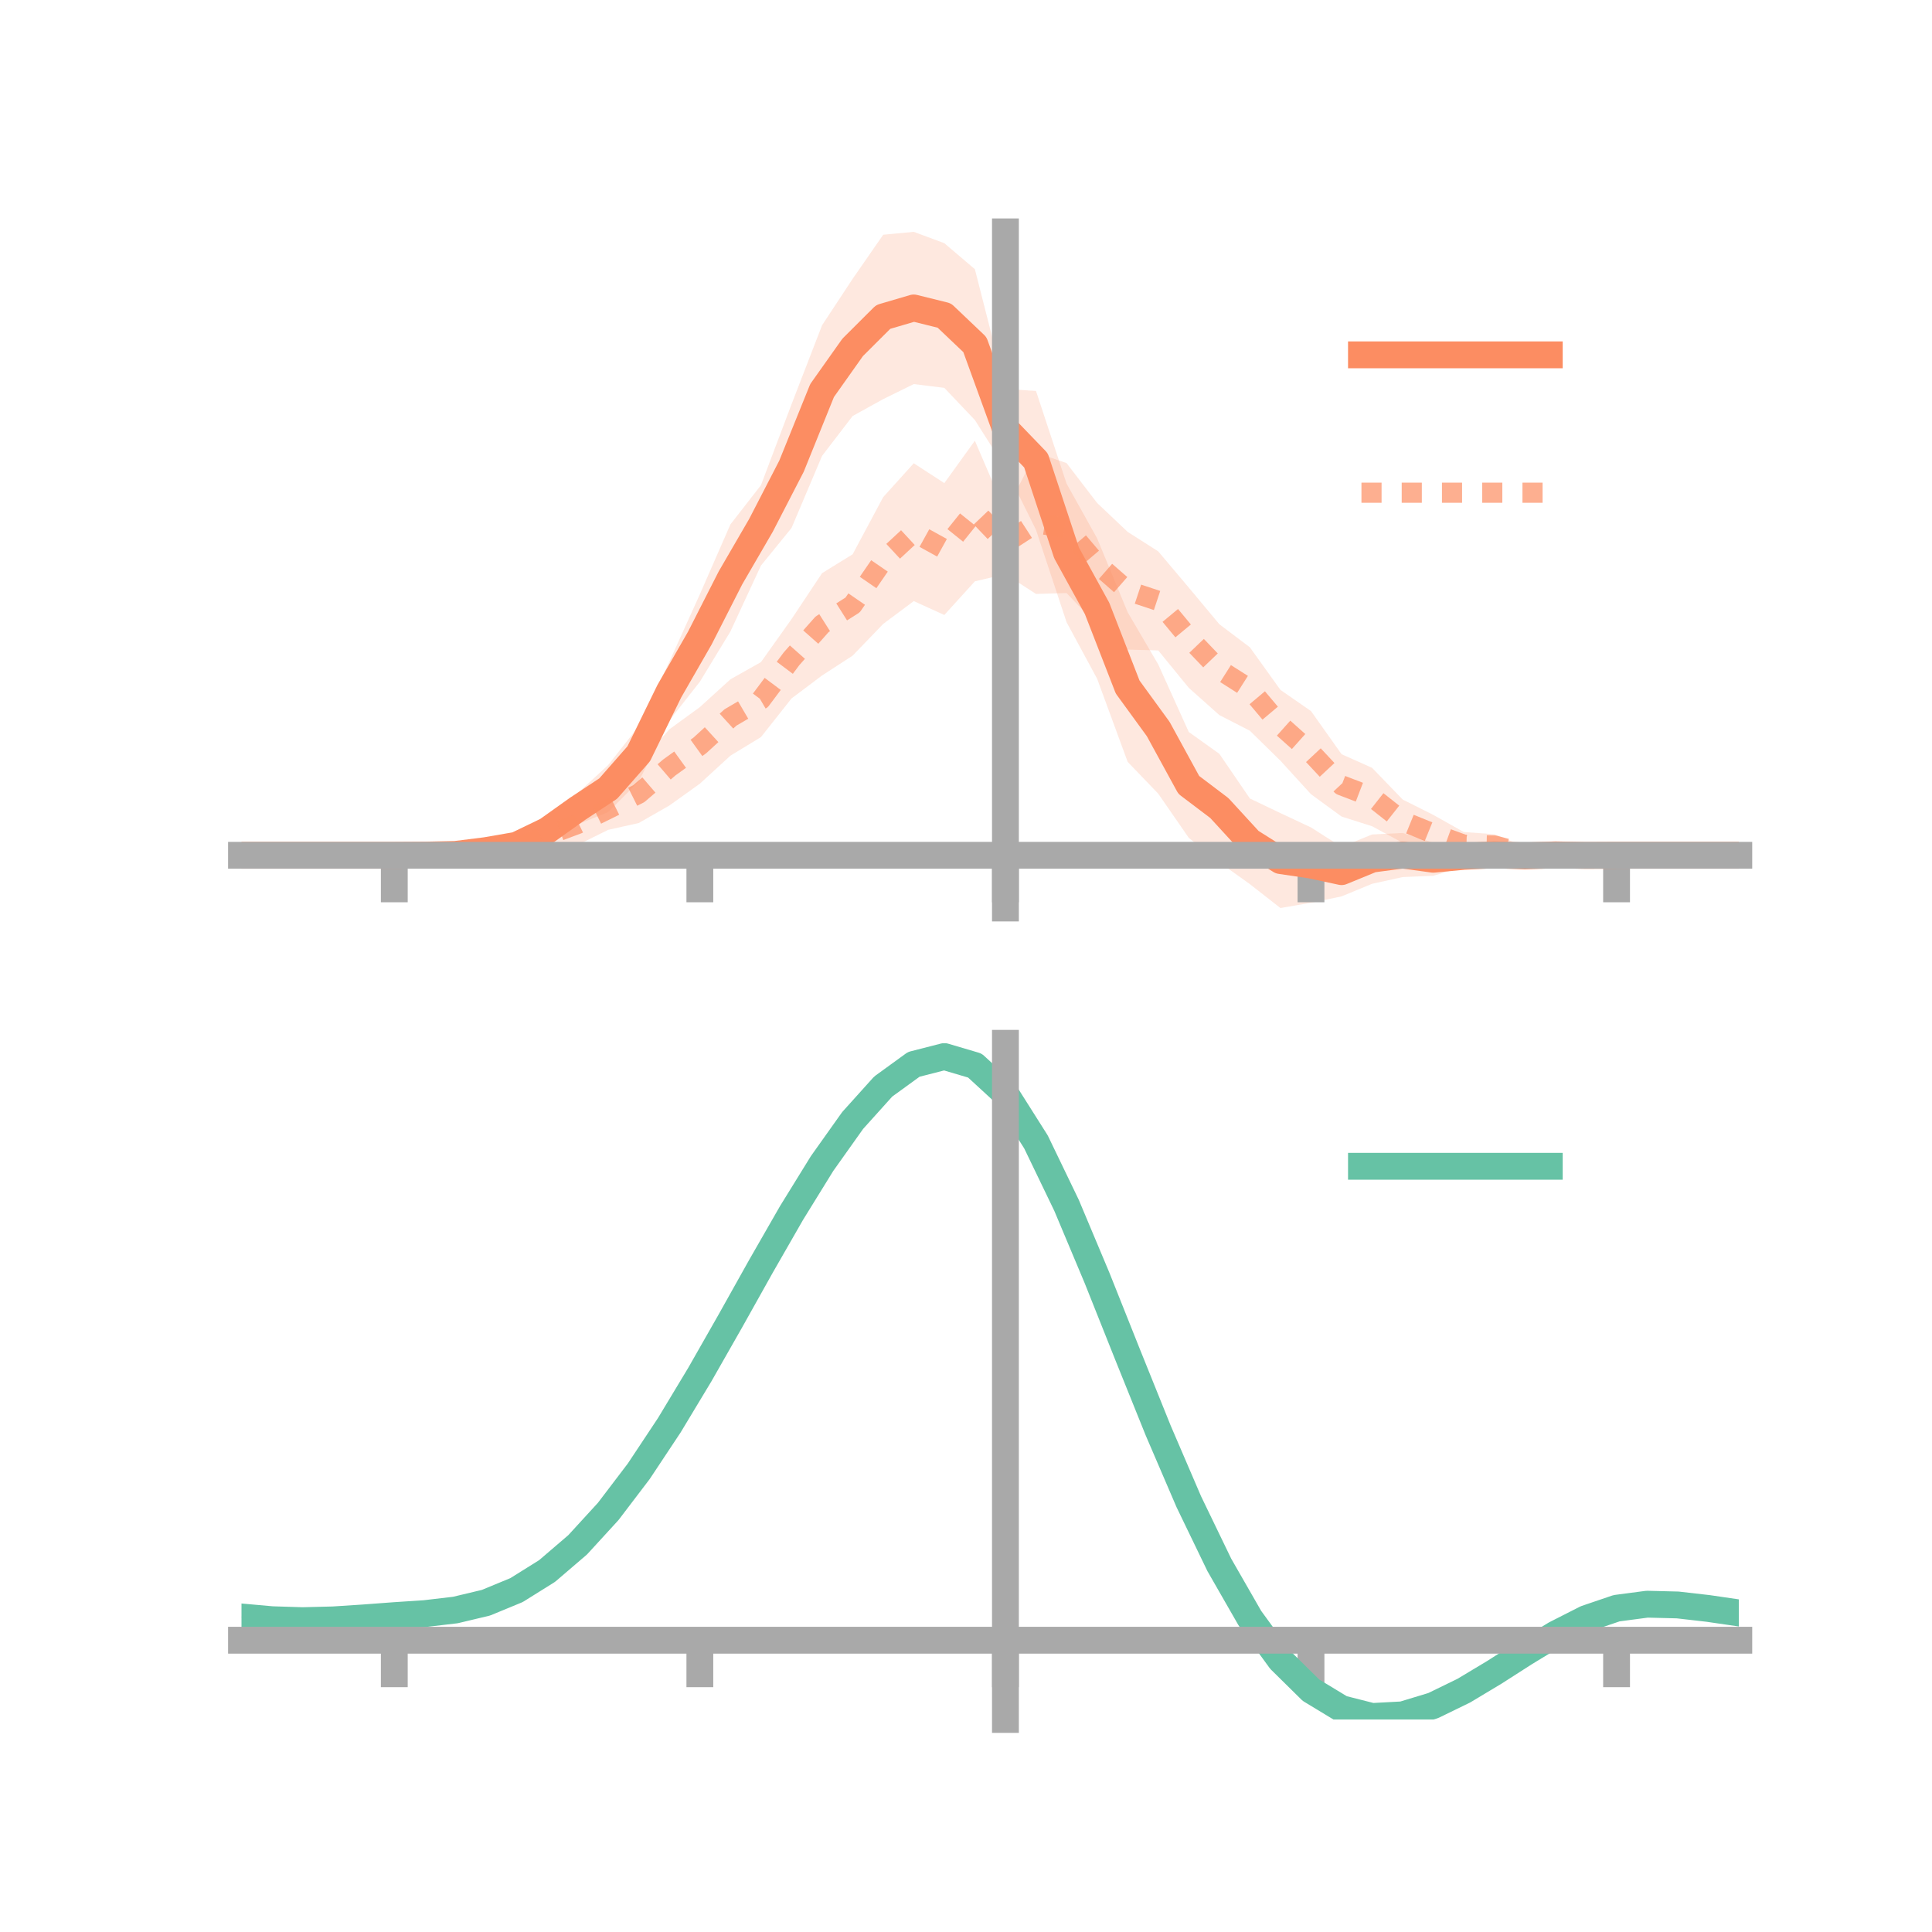 <?xml version="1.0" encoding="utf-8" standalone="no"?>
<!DOCTYPE svg PUBLIC "-//W3C//DTD SVG 1.1//EN"
  "http://www.w3.org/Graphics/SVG/1.1/DTD/svg11.dtd">
<!-- Created with matplotlib (https://matplotlib.org/) -->
<svg height="144pt" version="1.1" viewBox="0 0 144 144" width="144pt" xmlns="http://www.w3.org/2000/svg" xmlns:xlink="http://www.w3.org/1999/xlink">
 <defs>
  <style type="text/css">*{stroke-linecap:butt;stroke-linejoin:round;}</style>
 </defs>
 <g id="figure_1">
  <g id="patch_1">
   <path d="M 0 144 
L 144 144 
L 144 0 
L 0 0 
z
" style="fill:none;"/>
  </g>
  <g id="axes_1">
   <g id="patch_2">
    <path d="M 18 67.68 
L 129.6 67.68 
L 129.6 17.28 
L 18 17.28 
z
" style="fill:none;"/>
   </g>
   <g id="PolyCollection_1">
    <path clip-path="url(#pd8e34303b7)" d="M 18 63.748 
L 18 63.748 
L 20.278 63.748 
L 22.555 63.748 
L 24.833 63.748 
L 27.11 63.748 
L 29.388 63.748 
L 31.665 63.657 
L 33.943 63.499 
L 36.22 62.985 
L 38.498 62.289 
L 40.776 60.964 
L 43.053 59.12 
L 45.331 57.022 
L 47.608 54.123 
L 49.886 49.331 
L 52.163 44.297 
L 54.441 39.087 
L 56.718 36.16 
L 58.996 30.134 
L 61.273 24.242 
L 63.551 20.782 
L 65.829 17.496 
L 68.106 17.28 
L 70.384 18.126 
L 72.661 20.062 
L 74.939 28.999 
L 77.216 29.136 
L 79.494 36.041 
L 81.771 40.121 
L 84.049 45.632 
L 86.327 49.52 
L 88.604 54.557 
L 90.882 56.184 
L 93.159 59.515 
L 95.437 60.605 
L 97.714 61.672 
L 99.992 63.125 
L 102.269 62.196 
L 104.547 62.085 
L 106.824 62.81 
L 109.102 63.053 
L 111.38 63.051 
L 113.657 63.401 
L 115.935 63.507 
L 118.212 63.7 
L 120.49 63.748 
L 122.767 63.748 
L 125.045 63.748 
L 127.322 63.748 
L 129.6 63.748 
L 129.6 63.748 
L 129.6 63.748 
L 127.322 63.748 
L 125.045 63.748 
L 122.767 63.748 
L 120.49 63.748 
L 118.212 63.819 
L 115.935 63.924 
L 113.657 64.19 
L 111.38 64.375 
L 109.102 64.601 
L 106.824 65.277 
L 104.547 65.372 
L 102.269 65.872 
L 99.992 66.811 
L 97.714 67.286 
L 95.437 67.68 
L 93.159 65.898 
L 90.882 64.269 
L 88.604 62.447 
L 86.327 59.155 
L 84.049 56.784 
L 81.771 50.584 
L 79.494 46.372 
L 77.216 39.488 
L 74.939 34.899 
L 72.661 31.307 
L 70.384 28.909 
L 68.106 28.627 
L 65.829 29.748 
L 63.551 31.007 
L 61.273 33.978 
L 58.996 39.352 
L 56.718 42.153 
L 54.441 47.068 
L 52.163 50.813 
L 49.886 53.71 
L 47.608 58.241 
L 45.331 60.529 
L 43.053 61.444 
L 40.776 62.843 
L 38.498 63.716 
L 36.22 63.812 
L 33.943 63.87 
L 31.665 63.812 
L 29.388 63.748 
L 27.11 63.748 
L 24.833 63.748 
L 22.555 63.748 
L 20.278 63.748 
L 18 63.748 
z
" style="fill:#fc8d62;fill-opacity:0.2;"/>
   </g>
   <g id="PolyCollection_2">
    <path clip-path="url(#pd8e34303b7)" d="M 18 63.748 
L 18 63.748 
L 20.278 63.748 
L 22.555 63.748 
L 24.833 63.748 
L 27.11 63.748 
L 29.388 63.747 
L 31.665 63.629 
L 33.943 63.385 
L 36.22 62.828 
L 38.498 62.435 
L 40.776 61.343 
L 43.053 59.848 
L 45.331 58.741 
L 47.608 56.975 
L 49.886 54.362 
L 52.163 52.705 
L 54.441 50.632 
L 56.718 49.349 
L 58.996 46.144 
L 61.273 42.719 
L 63.551 41.312 
L 65.829 37.052 
L 68.106 34.529 
L 70.384 36.009 
L 72.661 32.849 
L 74.939 38.158 
L 77.216 33.735 
L 79.494 34.516 
L 81.771 37.485 
L 84.049 39.643 
L 86.327 41.096 
L 88.604 43.795 
L 90.882 46.525 
L 93.159 48.247 
L 95.437 51.422 
L 97.714 52.999 
L 99.992 56.212 
L 102.269 57.232 
L 104.547 59.592 
L 106.824 60.735 
L 109.102 62.014 
L 111.38 62.179 
L 113.657 63.113 
L 115.935 63.458 
L 118.212 63.662 
L 120.49 63.746 
L 122.767 63.748 
L 125.045 63.748 
L 127.322 63.748 
L 129.6 63.748 
L 129.6 63.748 
L 129.6 63.748 
L 127.322 63.748 
L 125.045 63.748 
L 122.767 63.748 
L 120.49 63.752 
L 118.212 63.839 
L 115.935 63.952 
L 113.657 64.116 
L 111.38 63.854 
L 109.102 63.905 
L 106.824 63.524 
L 104.547 62.818 
L 102.269 61.584 
L 99.992 60.86 
L 97.714 59.196 
L 95.437 56.701 
L 93.159 54.465 
L 90.882 53.298 
L 88.604 51.267 
L 86.327 48.478 
L 84.049 48.416 
L 81.771 46.59 
L 79.494 44.202 
L 77.216 44.268 
L 74.939 42.794 
L 72.661 43.329 
L 70.384 45.838 
L 68.106 44.803 
L 65.829 46.503 
L 63.551 48.868 
L 61.273 50.345 
L 58.996 52.058 
L 56.718 54.939 
L 54.441 56.323 
L 52.163 58.412 
L 49.886 60.042 
L 47.608 61.343 
L 45.331 61.851 
L 43.053 62.979 
L 40.776 63.186 
L 38.498 63.996 
L 36.22 63.934 
L 33.943 63.917 
L 31.665 63.826 
L 29.388 63.749 
L 27.11 63.748 
L 24.833 63.748 
L 22.555 63.748 
L 20.278 63.748 
L 18 63.748 
z
" style="fill:#fc8d62;fill-opacity:0.2;"/>
   </g>
   <g id="matplotlib.axis_1">
    <g id="xtick_1">
     <g id="line2d_1">
      <defs>
       <path d="M 0 0 
L 0 3.5 
" id="mbd2a5f4a3d" style="stroke:#a9a9a9;stroke-width:2;"/>
      </defs>
      <g>
       <use style="fill:#a9a9a9;stroke:#a9a9a9;stroke-width:2;" x="29.388" xlink:href="#mbd2a5f4a3d" y="63.748"/>
      </g>
     </g>
    </g>
    <g id="xtick_2">
     <g id="line2d_2">
      <g>
       <use style="fill:#a9a9a9;stroke:#a9a9a9;stroke-width:2;" x="52.163" xlink:href="#mbd2a5f4a3d" y="63.748"/>
      </g>
     </g>
    </g>
    <g id="xtick_3">
     <g id="line2d_3">
      <g>
       <use style="fill:#a9a9a9;stroke:#a9a9a9;stroke-width:2;" x="74.939" xlink:href="#mbd2a5f4a3d" y="63.748"/>
      </g>
     </g>
    </g>
    <g id="xtick_4">
     <g id="line2d_4">
      <g>
       <use style="fill:#a9a9a9;stroke:#a9a9a9;stroke-width:2;" x="97.714" xlink:href="#mbd2a5f4a3d" y="63.748"/>
      </g>
     </g>
    </g>
    <g id="xtick_5">
     <g id="line2d_5">
      <g>
       <use style="fill:#a9a9a9;stroke:#a9a9a9;stroke-width:2;" x="120.49" xlink:href="#mbd2a5f4a3d" y="63.748"/>
      </g>
     </g>
    </g>
   </g>
   <g id="matplotlib.axis_2"/>
   <g id="line2d_6">
    <path clip-path="url(#pd8e34303b7)" d="M 18 63.748 
L 20.278 63.748 
L 22.555 63.748 
L 24.833 63.748 
L 27.11 63.748 
L 29.388 63.748 
L 31.665 63.734 
L 33.943 63.684 
L 36.22 63.398 
L 38.498 63.003 
L 40.776 61.904 
L 43.053 60.282 
L 45.331 58.776 
L 47.608 56.182 
L 49.886 51.52 
L 52.163 47.555 
L 54.441 43.078 
L 56.718 39.156 
L 58.996 34.743 
L 61.273 29.11 
L 63.551 25.894 
L 65.829 23.622 
L 68.106 22.953 
L 70.384 23.518 
L 72.661 25.684 
L 74.939 31.949 
L 77.216 34.312 
L 79.494 41.207 
L 81.771 45.352 
L 84.049 51.208 
L 86.327 54.338 
L 88.604 58.502 
L 90.882 60.226 
L 93.159 62.707 
L 95.437 64.142 
L 97.714 64.479 
L 99.992 64.968 
L 102.269 64.034 
L 104.547 63.729 
L 106.824 64.044 
L 109.102 63.827 
L 111.38 63.713 
L 113.657 63.796 
L 115.935 63.715 
L 118.212 63.759 
L 120.49 63.748 
L 122.767 63.748 
L 125.045 63.748 
L 127.322 63.748 
L 129.6 63.748 
" style="fill:none;stroke:#fc8d62;stroke-linecap:square;stroke-width:2;"/>
   </g>
   <g id="line2d_7">
    <path clip-path="url(#pd8e34303b7)" d="M 18 63.748 
L 20.278 63.748 
L 22.555 63.748 
L 24.833 63.748 
L 27.11 63.748 
L 29.388 63.748 
L 31.665 63.728 
L 33.943 63.651 
L 36.22 63.381 
L 38.498 63.215 
L 40.776 62.264 
L 43.053 61.413 
L 45.331 60.296 
L 47.608 59.159 
L 49.886 57.202 
L 52.163 55.559 
L 54.441 53.478 
L 56.718 52.144 
L 58.996 49.101 
L 61.273 46.532 
L 63.551 45.09 
L 65.829 41.777 
L 68.106 39.666 
L 70.384 40.923 
L 72.661 38.089 
L 74.939 40.476 
L 77.216 39.002 
L 79.494 39.359 
L 81.771 42.037 
L 84.049 44.03 
L 86.327 44.787 
L 88.604 47.531 
L 90.882 49.911 
L 93.159 51.356 
L 95.437 54.061 
L 97.714 56.097 
L 99.992 58.536 
L 102.269 59.408 
L 104.547 61.205 
L 106.824 62.129 
L 109.102 62.959 
L 111.38 63.017 
L 113.657 63.615 
L 115.935 63.705 
L 118.212 63.751 
L 120.49 63.749 
L 122.767 63.748 
L 125.045 63.748 
L 127.322 63.748 
L 129.6 63.748 
" style="fill:none;stroke:#fc8d62;stroke-dasharray:1.5,1.5;stroke-dashoffset:0;stroke-opacity:0.7;stroke-width:1.5;"/>
   </g>
   <g id="patch_3">
    <path d="M 74.939 67.68 
L 74.939 17.28 
" style="fill:none;stroke:#a9a9a9;stroke-linecap:square;stroke-linejoin:miter;stroke-width:2;"/>
   </g>
   <g id="patch_4">
    <path d="M 129.6 67.68 
L 129.6 17.28 
" style="fill:none;"/>
   </g>
   <g id="patch_5">
    <path d="M 18 63.748 
L 129.6 63.748 
" style="fill:none;stroke:#a9a9a9;stroke-linecap:square;stroke-linejoin:miter;stroke-width:2;"/>
   </g>
   <g id="patch_6">
    <path d="M 18 17.28 
L 129.6 17.28 
" style="fill:none;"/>
   </g>
   <g id="legend_1">
    <g id="line2d_8">
     <path d="M 101.475 26.449 
L 115.475 26.449 
" style="fill:none;stroke:#fc8d62;stroke-linecap:square;stroke-width:2;"/>
    </g>
    <g id="line2d_9"/>
    <g id="text_1">
     <!--   -->
     <g transform="translate(121.075 28.899)scale(0.07 -0.07)">
      <defs>
       <path id="DejaVuSans-32"/>
      </defs>
      <use xlink:href="#DejaVuSans-32"/>
     </g>
    </g>
    <g id="line2d_10">
     <path d="M 101.475 36.724 
L 115.475 36.724 
" style="fill:none;stroke:#fc8d62;stroke-dasharray:1.5,1.5;stroke-dashoffset:0;stroke-opacity:0.7;stroke-width:1.5;"/>
    </g>
    <g id="line2d_11"/>
    <g id="text_2">
     <!--   -->
     <g transform="translate(121.075 39.174)scale(0.07 -0.07)">
      <use xlink:href="#DejaVuSans-32"/>
     </g>
    </g>
   </g>
  </g>
  <g id="axes_2">
   <g id="patch_7">
    <path d="M 18 128.16 
L 129.6 128.16 
L 129.6 77.76 
L 18 77.76 
z
" style="fill:none;"/>
   </g>
   <g id="PolyCollection_3">
    <path clip-path="url(#pa1368e9399)" d="M 18 120.562 
L 18 120.479 
L 20.278 120.691 
L 22.555 120.764 
L 24.833 120.701 
L 27.11 120.545 
L 29.388 120.367 
L 31.665 120.21 
L 33.943 119.937 
L 36.22 119.387 
L 38.498 118.435 
L 40.776 116.988 
L 43.053 114.996 
L 45.331 112.451 
L 47.608 109.385 
L 49.886 105.865 
L 52.163 101.991 
L 54.441 97.893 
L 56.718 93.725 
L 58.996 89.662 
L 61.273 85.894 
L 63.551 82.618 
L 65.829 80.037 
L 68.106 78.353 
L 70.384 77.76 
L 72.661 78.444 
L 74.939 80.574 
L 77.216 84.227 
L 79.494 89.024 
L 81.771 94.529 
L 84.049 100.333 
L 86.327 106.077 
L 88.604 111.464 
L 90.882 116.258 
L 93.159 120.292 
L 95.437 123.464 
L 97.714 125.735 
L 99.992 127.127 
L 102.269 127.712 
L 104.547 127.598 
L 106.824 126.92 
L 109.102 125.83 
L 111.38 124.488 
L 113.657 123.057 
L 115.935 121.695 
L 118.212 120.554 
L 120.49 119.785 
L 122.767 119.486 
L 125.045 119.549 
L 127.322 119.819 
L 129.6 120.164 
L 129.6 120.272 
L 129.6 120.272 
L 127.322 119.951 
L 125.045 119.699 
L 122.767 119.647 
L 120.49 119.952 
L 118.212 120.733 
L 115.935 121.905 
L 113.657 123.317 
L 111.38 124.803 
L 109.102 126.196 
L 106.824 127.327 
L 104.547 128.031 
L 102.269 128.16 
L 99.992 127.588 
L 97.714 126.221 
L 95.437 124.004 
L 93.159 120.925 
L 90.882 117.021 
L 88.604 112.385 
L 86.327 107.176 
L 84.049 101.615 
L 81.771 95.992 
L 79.494 90.654 
L 77.216 85.999 
L 74.939 82.455 
L 72.661 80.395 
L 70.384 79.736 
L 68.106 80.31 
L 65.829 81.933 
L 63.551 84.411 
L 61.273 87.551 
L 58.996 91.155 
L 56.718 95.034 
L 54.441 99.007 
L 52.163 102.908 
L 49.886 106.593 
L 47.608 109.942 
L 45.331 112.861 
L 43.053 115.29 
L 40.776 117.2 
L 38.498 118.599 
L 36.22 119.528 
L 33.943 120.064 
L 31.665 120.327 
L 29.388 120.472 
L 27.11 120.634 
L 24.833 120.773 
L 22.555 120.823 
L 20.278 120.754 
L 18 120.562 
z
" style="fill:#66c2a5;fill-opacity:0.2;"/>
   </g>
   <g id="matplotlib.axis_3">
    <g id="xtick_6">
     <g id="line2d_12">
      <g>
       <use style="fill:#a9a9a9;stroke:#a9a9a9;stroke-width:2;" x="29.388" xlink:href="#mbd2a5f4a3d" y="122.252"/>
      </g>
     </g>
    </g>
    <g id="xtick_7">
     <g id="line2d_13">
      <g>
       <use style="fill:#a9a9a9;stroke:#a9a9a9;stroke-width:2;" x="52.163" xlink:href="#mbd2a5f4a3d" y="122.252"/>
      </g>
     </g>
    </g>
    <g id="xtick_8">
     <g id="line2d_14">
      <g>
       <use style="fill:#a9a9a9;stroke:#a9a9a9;stroke-width:2;" x="74.939" xlink:href="#mbd2a5f4a3d" y="122.252"/>
      </g>
     </g>
    </g>
    <g id="xtick_9">
     <g id="line2d_15">
      <g>
       <use style="fill:#a9a9a9;stroke:#a9a9a9;stroke-width:2;" x="97.714" xlink:href="#mbd2a5f4a3d" y="122.252"/>
      </g>
     </g>
    </g>
    <g id="xtick_10">
     <g id="line2d_16">
      <g>
       <use style="fill:#a9a9a9;stroke:#a9a9a9;stroke-width:2;" x="120.49" xlink:href="#mbd2a5f4a3d" y="122.252"/>
      </g>
     </g>
    </g>
   </g>
   <g id="matplotlib.axis_4"/>
   <g id="line2d_17">
    <path clip-path="url(#pa1368e9399)" d="M 18 120.52 
L 20.278 120.723 
L 22.555 120.794 
L 24.833 120.737 
L 27.11 120.589 
L 29.388 120.419 
L 31.665 120.269 
L 33.943 120.001 
L 36.22 119.458 
L 38.498 118.517 
L 40.776 117.094 
L 43.053 115.143 
L 45.331 112.656 
L 47.608 109.663 
L 49.886 106.229 
L 52.163 102.449 
L 54.441 98.45 
L 56.718 94.38 
L 58.996 90.409 
L 61.273 86.722 
L 63.551 83.515 
L 65.829 80.985 
L 68.106 79.332 
L 70.384 78.748 
L 72.661 79.42 
L 74.939 81.514 
L 77.216 85.113 
L 79.494 89.839 
L 81.771 95.26 
L 84.049 100.974 
L 86.327 106.626 
L 88.604 111.925 
L 90.882 116.64 
L 93.159 120.609 
L 95.437 123.734 
L 97.714 125.978 
L 99.992 127.358 
L 102.269 127.936 
L 104.547 127.814 
L 106.824 127.123 
L 109.102 126.013 
L 111.38 124.646 
L 113.657 123.187 
L 115.935 121.8 
L 118.212 120.643 
L 120.49 119.868 
L 122.767 119.567 
L 125.045 119.624 
L 127.322 119.885 
L 129.6 120.218 
" style="fill:none;stroke:#66c2a5;stroke-linecap:square;stroke-width:2;"/>
   </g>
   <g id="patch_8">
    <path d="M 74.939 128.16 
L 74.939 77.76 
" style="fill:none;stroke:#a9a9a9;stroke-linecap:square;stroke-linejoin:miter;stroke-width:2;"/>
   </g>
   <g id="patch_9">
    <path d="M 129.6 128.16 
L 129.6 77.76 
" style="fill:none;"/>
   </g>
   <g id="patch_10">
    <path d="M 18 122.252 
L 129.6 122.252 
" style="fill:none;stroke:#a9a9a9;stroke-linecap:square;stroke-linejoin:miter;stroke-width:2;"/>
   </g>
   <g id="patch_11">
    <path d="M 18 77.76 
L 129.6 77.76 
" style="fill:none;"/>
   </g>
   <g id="legend_2">
    <g id="line2d_18">
     <path d="M 101.475 86.929 
L 115.475 86.929 
" style="fill:none;stroke:#66c2a5;stroke-linecap:square;stroke-width:2;"/>
    </g>
    <g id="line2d_19"/>
    <g id="text_3">
     <!--   -->
     <g transform="translate(121.075 89.379)scale(0.07 -0.07)">
      <use xlink:href="#DejaVuSans-32"/>
     </g>
    </g>
   </g>
  </g>
 </g>
 <defs>
  <clipPath id="pd8e34303b7">
   <rect height="50.4" width="111.6" x="18" y="17.28"/>
  </clipPath>
  <clipPath id="pa1368e9399">
   <rect height="50.4" width="111.6" x="18" y="77.76"/>
  </clipPath>
 </defs>
</svg>
